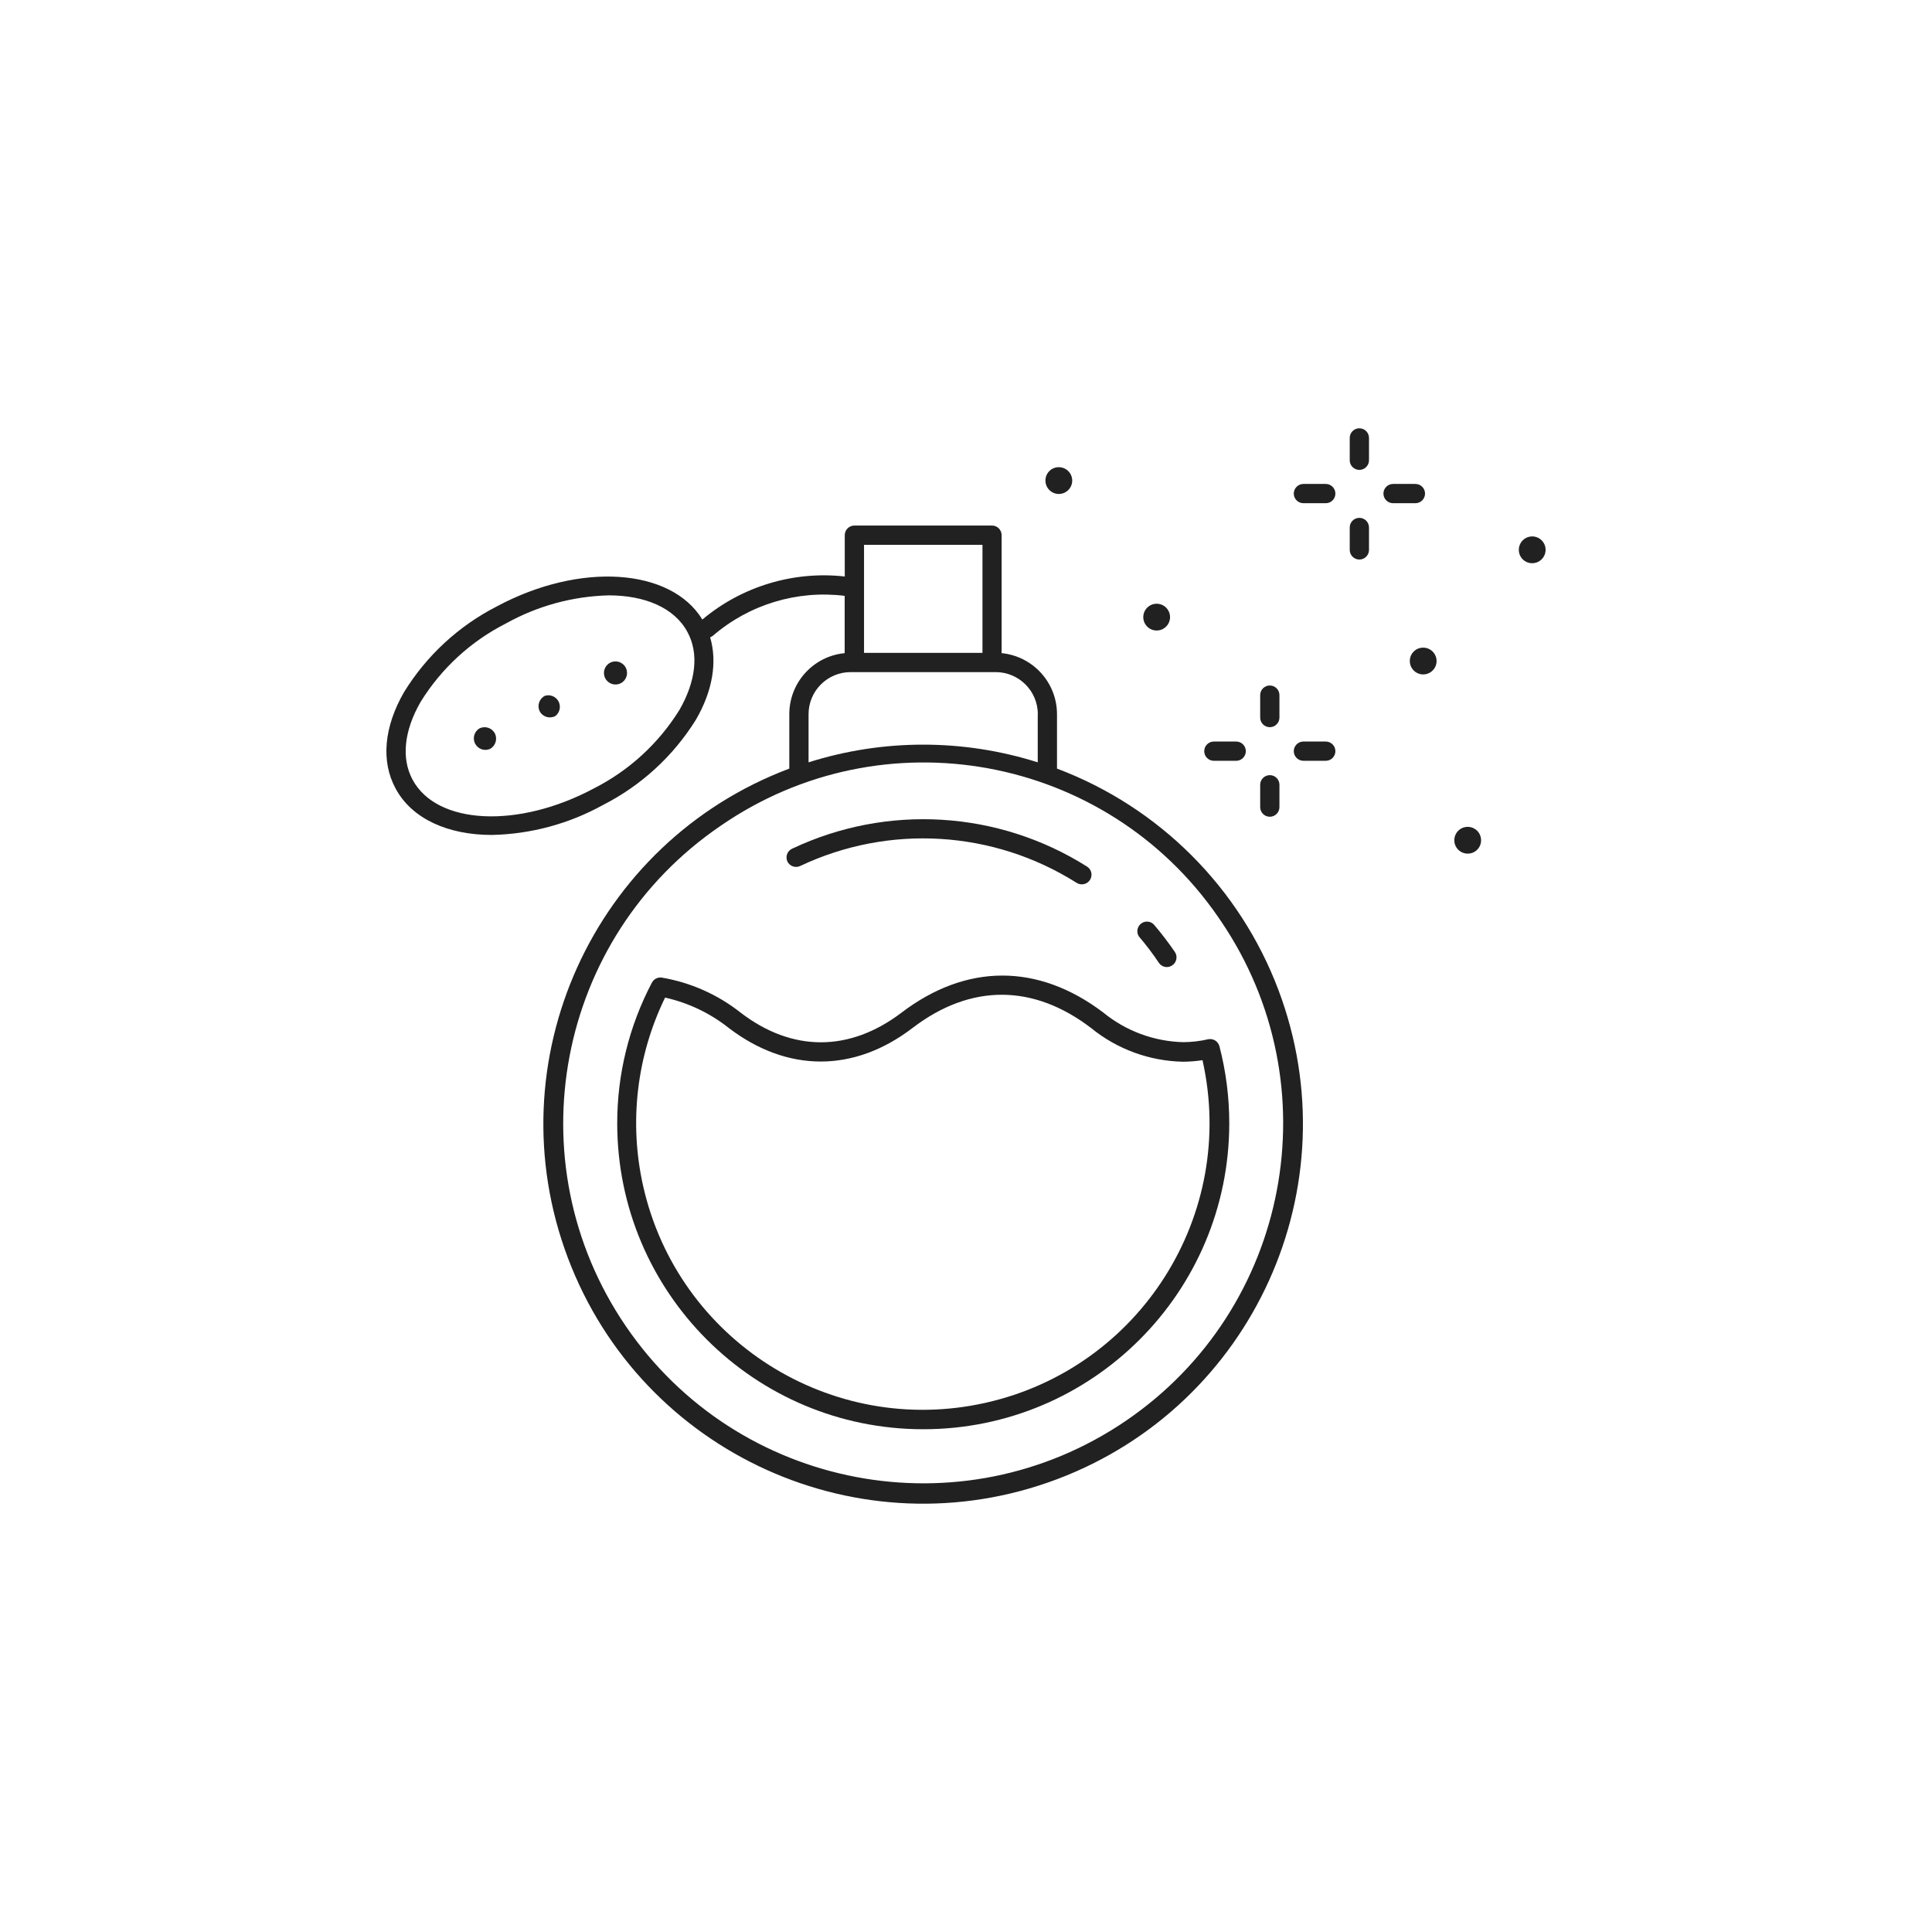 <svg xmlns="http://www.w3.org/2000/svg" version="1.1" xmlns:xlink="http://www.w3.org/1999/xlink" xmlns:svgjs="http://svgjs.com/svgjs" width="512" height="512" x="0" y="0" viewBox="0 0 481.522 481.522" style="enable-background:new 0 0 512 512" xml:space="preserve" class=""><g transform="matrix(0.6,0,0,0.6,96.304,96.304)">
<g xmlns="http://www.w3.org/2000/svg">
	<g>
		<path d="M327.528,234.93c-0.002-0.003-0.004-0.005-0.006-0.008c-2.728-3.98-5.665-7.812-8.8-11.48    c-1.585-1.538-4.118-1.5-5.656,0.085c-1.309,1.349-1.502,3.428-0.464,4.995c2.976,3.471,5.741,7.118,8.28,10.92    c0.745,1.102,1.99,1.762,3.32,1.76c0.802-0.01,1.582-0.261,2.24-0.72C328.275,239.249,328.761,236.763,327.528,234.93z" fill="#212121" data-original="#000000" class=""></path>
	</g>
</g>
<g xmlns="http://www.w3.org/2000/svg">
	<g>
		<path d="M291.002,199.442c-36.842-23.251-83.013-26.058-122.4-7.44c-2.024,0.885-2.948,3.243-2.064,5.267    c0.008,0.018,0.016,0.035,0.024,0.053c0.949,1.995,3.335,2.843,5.33,1.894c0.01-0.005,0.02-0.009,0.03-0.014    c36.931-17.458,80.225-14.817,114.76,7c0.644,0.416,1.394,0.638,2.16,0.64c2.209,0.029,4.024-1.737,4.053-3.946    C292.914,201.492,292.195,200.181,291.002,199.442z" fill="#212121" data-original="#000000" class=""></path>
	</g>
</g>
<g xmlns="http://www.w3.org/2000/svg">
	<g>
		<path d="M370.557,250.757c-16-42.473-49.522-75.995-91.995-91.995v-22.6c-0.018-13.105-9.959-24.066-23-25.36v-49    c0-2.209-1.791-4-4-4h-57.16c-2.209,0-4,1.791-4,4v17.16c-21.335-2.373-42.711,4.088-59.16,17.88c-13.08-21.4-50.8-24-85.4-5.44    c-15.857,8.116-29.182,20.43-38.52,35.6c-8.36,14.52-9.6,28.76-3.52,40c6.84,12.76,21.96,19.32,40,19.32    c16.168-0.338,32.011-4.607,46.16-12.44c15.88-8.074,29.244-20.345,38.64-35.48c6.96-12,8.88-24,5.88-34.16    c0.416-0.172,0.807-0.401,1.16-0.68c15.089-12.989,34.961-19.003,54.72-16.56v23.8c-13.05,1.276-23,12.248-23,25.36v22.6    C85.848,189.469,44.66,280.443,75.367,361.957s121.68,122.702,203.195,91.995S401.264,332.271,370.557,250.757z M121.722,134.402    c-8.611,13.867-20.854,25.113-35.4,32.52c-31.48,16.88-65.36,15.28-75.48-3.6c-4.72-8.84-3.52-20.32,3.4-32.32    c8.599-13.878,20.844-25.127,35.4-32.52c13.083-7.297,27.744-11.306,42.72-11.68c15.04,0,27.32,5.16,32.72,15.28    C129.842,110.882,128.642,122.362,121.722,134.402z M198.402,65.802h49.2v44.88h-49.2V65.802z M175.362,136.162    c0-9.654,7.826-17.48,17.48-17.48h60.24c9.66,0,17.498,7.82,17.52,17.48h-0.04v20c-30.977-9.801-64.223-9.801-95.2,0V136.162z     M307.14,429.708c-68.254,46.481-161.265,28.831-207.746-39.422S70.563,229.021,138.816,182.54    c0.009-0.006,0.017-0.012,0.026-0.018c67.524-46.607,160.046-29.651,206.654,37.874c0.359,0.52,0.714,1.042,1.066,1.566    C393.043,290.216,375.393,383.227,307.14,429.708z" fill="#212121" data-original="#000000" class=""></path>
	</g>
</g>
<g xmlns="http://www.w3.org/2000/svg">
	<g>
		<path d="M71.117,130.247c-1.214-1.636-3.328-2.328-5.275-1.725c-2.358,1.196-3.32,4.064-2.16,6.44c1.238,2.316,4.108,3.207,6.44,2    C72.251,135.383,72.696,132.376,71.117,130.247z" fill="#212121" data-original="#000000" class=""></path>
	</g>
</g>
<g xmlns="http://www.w3.org/2000/svg">
	<g>
		<path d="M99.452,116.877c-1.192-2.368-4.077-3.322-6.445-2.13c-2.368,1.192-3.322,4.077-2.13,6.445    c0.002,0.003,0.004,0.007,0.005,0.01c1.195,2.361,4.076,3.309,6.44,2.12C99.69,122.131,100.644,119.245,99.452,116.877z" fill="#212121" data-original="#000000" class=""></path>
	</g>
</g>
<g xmlns="http://www.w3.org/2000/svg">
	<g>
		<path d="M45.082,144.202c-1.195-2.361-4.076-3.309-6.44-2.12c-2.271,1.368-3.002,4.318-1.634,6.589    c1.218,2.022,3.726,2.858,5.914,1.971C45.28,149.446,46.242,146.578,45.082,144.202z" fill="#212121" data-original="#000000" class=""></path>
	</g>
</g>
<g xmlns="http://www.w3.org/2000/svg">
	<g>
		<path d="M430.878,108.526c-0.065-0.002-0.131-0.004-0.196-0.004c-3.003-0.023-5.473,2.358-5.56,5.36    c-0.11,3.069,2.288,5.646,5.356,5.756s5.646-2.288,5.756-5.356S433.947,108.636,430.878,108.526z" fill="#212121" data-original="#000000" class=""></path>
	</g>
</g>
<g xmlns="http://www.w3.org/2000/svg">
	<g>
		<path d="M475.962,62.322c-3.071,0-5.56,2.489-5.56,5.56c0,0.013,0,0.027,0,0.04c0,3.049,2.471,5.52,5.52,5.52    c0.013,0,0.027,0,0.04,0c3.071,0,5.56-2.489,5.56-5.56C481.522,64.811,479.032,62.322,475.962,62.322z" fill="#212121" data-original="#000000" class=""></path>
	</g>
</g>
<g xmlns="http://www.w3.org/2000/svg">
	<g>
		<path d="M454.722,188.522c0-3.071-2.489-5.56-5.56-5.56c-3.071,0-5.56,2.489-5.56,5.56c0,3.071,2.489,5.56,5.56,5.56    c0.013,0,0.027,0,0.04,0c3.049,0,5.52-2.471,5.52-5.52C454.722,188.549,454.722,188.536,454.722,188.522z" fill="#212121" data-original="#000000" class=""></path>
	</g>
</g>
<g xmlns="http://www.w3.org/2000/svg">
	<g>
		<path d="M279.322,33.562c-0.013,0-0.027,0-0.04,0c-3.049,0-5.52,2.471-5.52,5.52c0,0.013,0,0.027,0,0.04    c0,3.071,2.489,5.56,5.56,5.56c3.071,0,5.56-2.489,5.56-5.56C284.882,36.051,282.393,33.562,279.322,33.562z" fill="#212121" data-original="#000000" class=""></path>
	</g>
</g>
<g xmlns="http://www.w3.org/2000/svg">
	<g>
		<path d="M320.002,90.282c-0.013,0-0.027,0-0.04,0c-3.055,0-5.538,2.465-5.56,5.52c-0.022,3.071,2.449,5.578,5.52,5.6    c3.071,0.022,5.578-2.449,5.6-5.52S323.072,90.304,320.002,90.282z" fill="#212121" data-original="#000000" class=""></path>
	</g>
</g>
<g xmlns="http://www.w3.org/2000/svg">
	<g>
		<path d="M366.962,124.242c-2.209,0-4,1.791-4,4v9.32c0,2.209,1.791,4,4,4c2.209,0,4-1.791,4-4v-9.32    C370.962,126.033,369.171,124.242,366.962,124.242z" fill="#212121" data-original="#000000" class=""></path>
	</g>
</g>
<g xmlns="http://www.w3.org/2000/svg">
	<g>
		<path d="M366.962,161.482c-2.209,0-4,1.791-4,4v9.28c0,2.209,1.791,4,4,4c2.209,0,4-1.791,4-4v-9.28    C370.962,163.273,369.171,161.482,366.962,161.482z" fill="#212121" data-original="#000000" class=""></path>
	</g>
</g>
<g xmlns="http://www.w3.org/2000/svg">
	<g>
		<path d="M390.202,147.522h-9.28c-2.209,0-4,1.791-4,4c0,2.209,1.791,4,4,4h9.28c2.209,0,4-1.791,4-4    C394.202,149.313,392.411,147.522,390.202,147.522z" fill="#212121" data-original="#000000" class=""></path>
	</g>
</g>
<g xmlns="http://www.w3.org/2000/svg">
	<g>
		<path d="M353.002,147.522h-9.28c-2.209,0-4,1.791-4,4c0,2.209,1.791,4,4,4h9.28c2.209,0,4-1.791,4-4    C357.002,149.313,355.211,147.522,353.002,147.522z" fill="#212121" data-original="#000000" class=""></path>
	</g>
</g>
<g xmlns="http://www.w3.org/2000/svg">
	<g>
		<path d="M404.162,17.402c-2.209,0-4,1.791-4,4v9.28c0,2.209,1.791,4,4,4c2.209,0,4-1.791,4-4v-9.28    C408.162,19.193,406.371,17.402,404.162,17.402z" fill="#212121" data-original="#000000" class=""></path>
	</g>
</g>
<g xmlns="http://www.w3.org/2000/svg">
	<g>
		<path d="M404.162,54.602c-2.209,0-4,1.791-4,4v9.32c0,2.209,1.791,4,4,4c2.209,0,4-1.791,4-4v-9.32    C408.162,56.393,406.371,54.602,404.162,54.602z" fill="#212121" data-original="#000000" class=""></path>
	</g>
</g>
<g xmlns="http://www.w3.org/2000/svg">
	<g>
		<path d="M427.442,40.522h-9.28c-2.209,0-4,1.791-4,4s1.791,4,4,4h9.28c2.209,0,4-1.791,4-4S429.651,40.522,427.442,40.522z" fill="#212121" data-original="#000000" class=""></path>
	</g>
</g>
<g xmlns="http://www.w3.org/2000/svg">
	<g>
		<path d="M390.202,40.522h-9.28c-2.209,0-4,1.791-4,4s1.791,4,4,4h9.28c2.209,0,4-1.791,4-4S392.411,40.522,390.202,40.522z" fill="#212121" data-original="#000000" class=""></path>
	</g>
</g>
<g xmlns="http://www.w3.org/2000/svg">
	<g>
		<path d="M346.042,274.122c-0.532-2.084-2.617-3.374-4.72-2.92c-3.386,0.778-6.846,1.18-10.32,1.2    c-12.16-0.301-23.872-4.651-33.28-12.36c-27.04-20.44-56.84-20.44-83.88,0.2c-21.52,16.28-45.24,16.28-66.56,0    c-9.583-7.603-20.936-12.653-33-14.68c-1.643-0.188-3.233,0.654-4,2.12c-9.476,18.021-14.419,38.079-14.4,58.44    c0.029,70.206,56.966,127.097,127.172,127.068s127.097-56.966,127.068-127.172C350.118,295.256,348.747,284.538,346.042,274.122z     M248.956,422.191c-64.163,14.432-127.877-25.883-142.309-90.046c-5.93-26.366-2.716-53.965,9.115-78.262    c9.668,2.159,18.722,6.48,26.48,12.64c24.36,18.56,52,18.56,76.28,0c24.28-18.56,50.28-18.28,74.2,0    c10.833,8.82,24.313,13.75,38.28,14c2.678-0.025,5.352-0.239,8-0.64C353.434,344.045,313.119,407.759,248.956,422.191z" fill="#212121" data-original="#000000" class=""></path>
	</g>
</g>
<g xmlns="http://www.w3.org/2000/svg">
</g>
<g xmlns="http://www.w3.org/2000/svg">
</g>
<g xmlns="http://www.w3.org/2000/svg">
</g>
<g xmlns="http://www.w3.org/2000/svg">
</g>
<g xmlns="http://www.w3.org/2000/svg">
</g>
<g xmlns="http://www.w3.org/2000/svg">
</g>
<g xmlns="http://www.w3.org/2000/svg">
</g>
<g xmlns="http://www.w3.org/2000/svg">
</g>
<g xmlns="http://www.w3.org/2000/svg">
</g>
<g xmlns="http://www.w3.org/2000/svg">
</g>
<g xmlns="http://www.w3.org/2000/svg">
</g>
<g xmlns="http://www.w3.org/2000/svg">
</g>
<g xmlns="http://www.w3.org/2000/svg">
</g>
<g xmlns="http://www.w3.org/2000/svg">
</g>
<g xmlns="http://www.w3.org/2000/svg">
</g>
</g></svg>